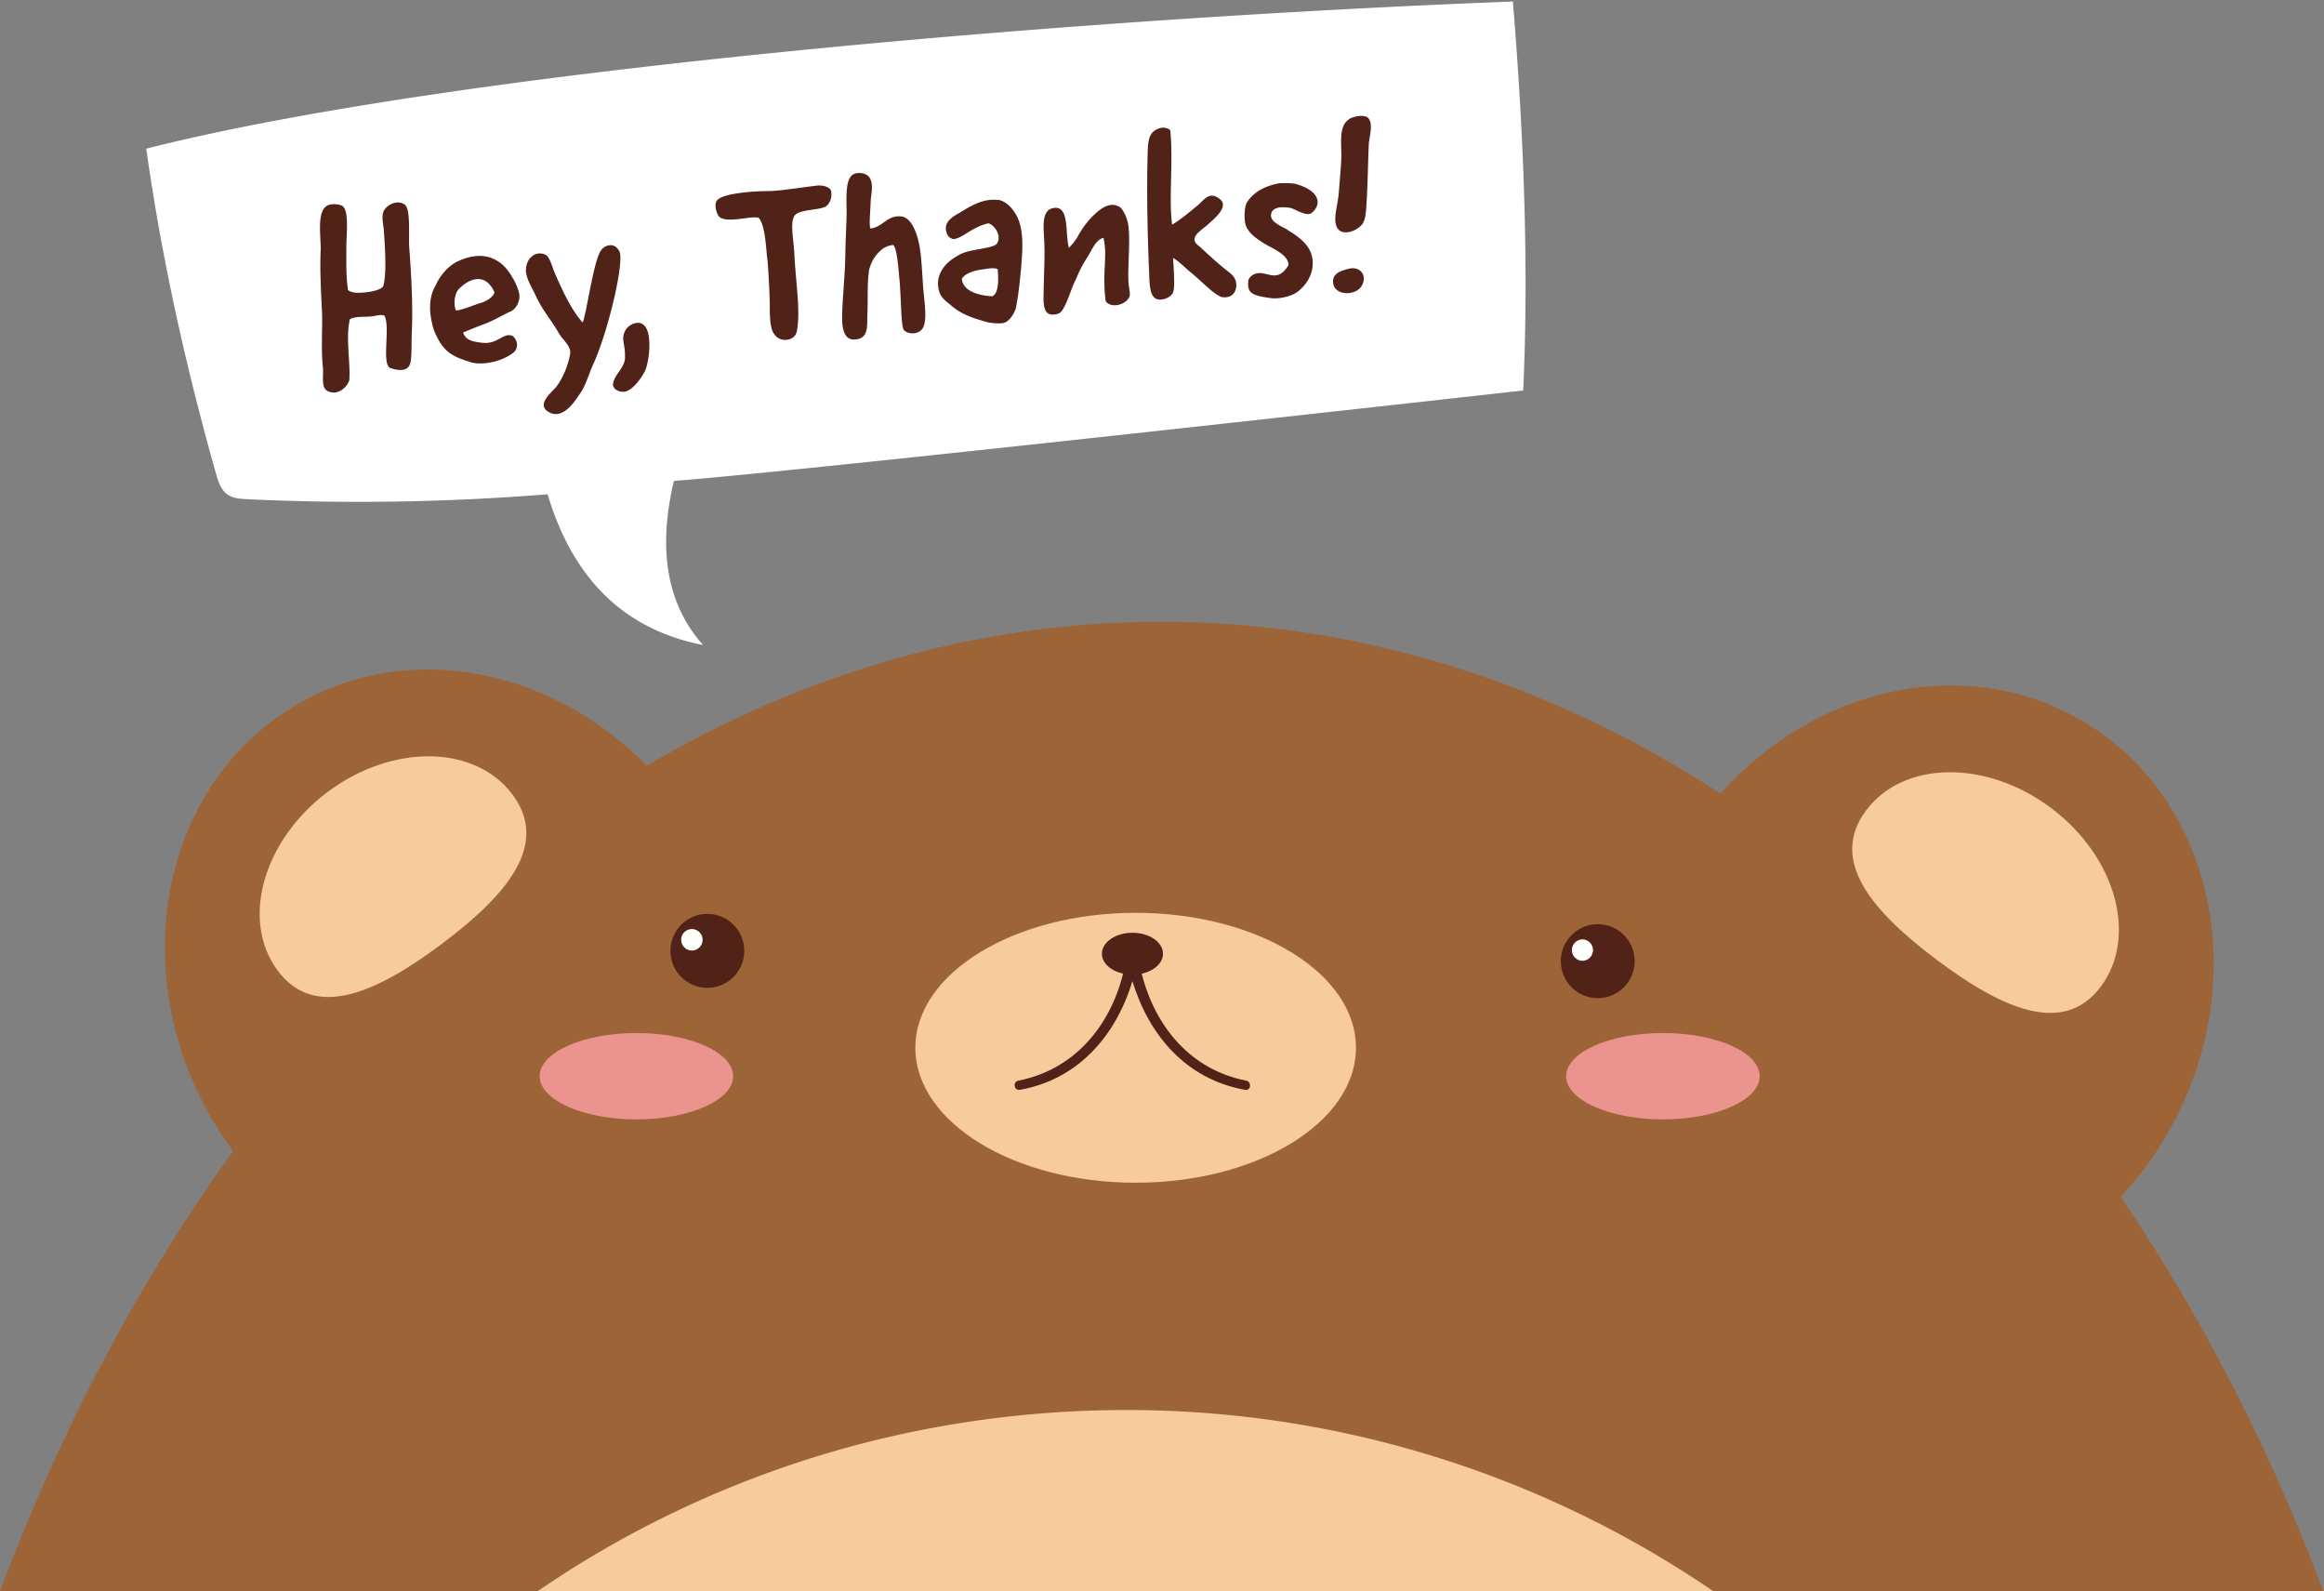 <svg id="bear" xmlns="http://www.w3.org/2000/svg" viewBox="0 0 355 243">
  <rect x="0" y="0" width="355" height="243" fill="#808080" stroke="none"/>
  <g fill="none" fill-rule="evenodd">
    <g transform="translate(-463 -224)">
      <g transform="translate(463 221)">
        <g id="body" transform="translate(0 97.956)">
          <g id="fur-and-ears">
            <path id="body-bg" fill="#9D6537" d="M323.962 87.805a53.483 53.483 0 0 0 6.947-9.364c13.423-22.919 7.666-51.265-12.853-63.32-17.723-10.412-40.66-5.258-55.232 11.108C236.924 9.414 207.945 0 177.35 0c-27.899 0-54.453 7.827-78.558 21.96C84.183 7.054 62.32 2.675 45.28 12.685 24.76 24.742 19.007 53.091 32.427 76.01a53.226 53.226 0 0 0 3.185 4.822C21.378 100.498 9.332 123.219 0 148.042h354.892c-8.28-22.134-18.716-42.126-30.93-60.237z"/>
            <path id="belly" fill="#F7CB9C" d="M82.123 148.043h179.595a158.76 158.76 0 0 0-89.666-27.672c-33.597 0-64.669 10.333-89.929 27.672z"/>
            <path id="ears" fill="#F7CB9C" d="M50.015 26.01c9.9-7.433 22.552-7.273 28.264.36 5.716 7.632-.848 15.35-10.748 22.784-9.897 7.432-19.38 11.767-25.092 4.135-5.712-7.633-2.32-19.848 7.576-27.28zm263.303 2.43c9.9 7.435 13.29 19.648 7.578 27.28-5.712 7.632-15.195 3.297-25.095-4.135-9.893-7.434-16.46-15.152-10.745-22.784 5.713-7.63 18.368-7.792 28.262-.36z"/>
          </g>
          <g id="eyes,-cheeks" transform="translate(81.705 44.605)">
            <path id="eyes-bg" fill="#502218" d="M26.345 0a5.642 5.642 0 0 1 5.638 5.647 5.642 5.642 0 0 1-5.638 5.646 5.64 5.64 0 0 1-5.637-5.646A5.64 5.64 0 0 1 26.345 0zm136.011 1.572c3.113 0 5.637 2.531 5.637 5.65a5.642 5.642 0 0 1-5.637 5.646 5.642 5.642 0 0 1-5.637-5.647c0-3.118 2.524-5.65 5.637-5.65z"/>
            <path id="eyes-fg" fill="#FFFFFE" d="M23.98 2.318a1.637 1.637 0 0 1 0 3.275 1.635 1.635 0 0 1-1.63-1.637c0-.904.729-1.638 1.63-1.638zm136.012 1.575a1.635 1.635 0 0 1 0 3.272 1.637 1.637 0 0 1 0-3.272z"/>
            <path id="cheeks" fill="#EB938E" d="M30.288 24.786c0 3.642-6.617 6.594-14.775 6.594-8.162 0-14.78-2.952-14.78-6.594 0-3.642 6.618-6.594 14.78-6.594 8.158 0 14.775 2.952 14.775 6.594zm156.8 0c0 3.642-6.617 6.594-14.779 6.594-8.161 0-14.776-2.952-14.776-6.594 0-3.642 6.615-6.594 14.776-6.594 8.162 0 14.78 2.952 14.78 6.594z"/>
          </g>
          <path id="snout" fill="#F7CB9C" d="M173.48 44.442c-18.588 0-33.658 9.226-33.658 20.607 0 11.382 15.07 20.608 33.658 20.608 18.587 0 33.65-9.226 33.65-20.608 0-11.38-15.063-20.607-33.65-20.607"/>
          <path id="nose,-mouth" fill="#502218" d="M174.404 53.732c2.03 8.074 7.463 14.672 15.937 16.334.883.169.77 1.574-.134 1.411-8.98-1.6-14.69-8.285-17.227-16.608-2.503 8.3-8.258 15.013-17.176 16.599-.902.16-1.143-1.22-.248-1.396 8.478-1.66 13.978-8.23 16.004-16.342-1.879-.413-3.238-1.617-3.238-3.045 0-1.766 2.088-3.197 4.666-3.197 2.577 0 4.663 1.43 4.663 3.197 0 1.43-1.363 2.637-3.247 3.047z"/>
        </g>
        <g id="word-balloon" transform="translate(21.232 .325)">
          <path id="Fill-5" fill="#FFF" d="M213.967 11.892c-.111 22.467-1.313 42.238-3.605 59.31-18.18.424-112.261 2.676-130.446 2.453-3.424 10.305-2.673 18.755 2.253 25.348-11.692-3.359-18.908-11.692-21.649-25a358.962 358.962 0 0 1-45.823-3.256c-1.014-.138-2.086-.304-2.872-.958-.965-.802-1.263-2.132-1.496-3.361-3.158-16.605-5.405-33.47-6.28-50.345 46.724-7.591 140.478-7.582 209.918-4.19z" transform="rotate(-5 109.008 54.36)"/>
          <path id="Hey,Thanks!" fill="#502218" fill-rule="nonzero" d="M31.982 40.308c.677.605 1.783.57 2.781.57.999-.036 2.247-.214 2.604-.677.749-1.745.82-6.234.856-8.62-.036-1.104-.143-2.03.178-2.707.464-.962 2.175-1.746 3.317-.855.927.748.178 4.737.142 6.66-.035 3.883-.214 9.155-.749 12.967-.178 1.282-.32 4.06-.677 4.702-.535 1.282-2.14.748-2.925.427-1.604-.427.535-6.376-.356-8.122-.57-.249-1.32-.035-2.069-.035-1.176 0-2.389-.25-3.21.142-.926 2.779-.463 6.412-.89 9.226-.25.784-1.605 2.173-3.139 1.567-1.248-.463-.856-1.78-.713-3.633-.072-2.636.356-5.379.57-8.086.143-3.277.214-6.875.678-10.187.178-2.672-.071-6.27 1.961-6.59.82-.107 1.748.178 1.997.463.856.926.107 4.488-.035 6.127-.214 2.529-.464 4.452-.321 6.66zm16.94 7.979c.285 1.175 1.212 1.496 2.781 1.816 2.39.5 3.388-1.424 4.743-.605.785.82.606 1.923 0 2.422-1.819 1.318-5.314 1.781-7.132.82-2.889-1.176-3.816-2.21-4.78-5.13-.677-3.063-.284-5.307.857-6.875.856-1.603 2.46-2.992 3.887-3.42 3.495-1.21 6.42-.177 7.953 3.42.25.428.749 1.853.749 2.494.07.961-.607 2.173-1.57 2.493-1.604.57-2.425 1.069-4.065 1.532-1.106.32-2.568.748-3.424 1.033zm0-6.732c-.928.748-1.07 2.635-.785 3.277.642.106 2.817-.606 4.065-.855.82-.178 1.855-.784 2.033-1.39-.927-2.707-3.067-2.85-5.314-1.032zm18.33 6.803c.677-1.14 2.425-9.154 3.744-10.722.57-.712 2.104-1.21 2.782.356.713 1.532-2.71 11.898-5.35 16.635-.998 1.71-1.462 3.313-2.71 4.738-.463.534-2.71 3.704-4.85 2.137-1.89-1.354.963-3.063 1.57-3.776 1.14-1.282 2.139-3.241 2.531-4.951.107-1.104-.998-2.066-1.498-3.135-1.07-2.315-2.246-3.74-3.102-6.269-.428-1.14-1.213-2.6-1.034-3.882.214-1.639 1.676-2.743 3.138-1.96.57.321.785 1.46 1.07 2.53.856 2.635 2.104 6.197 3.709 8.299zm8.095.784c2.96-.25 1.57 6.09.713 7.48-.677 1.033-2.175 2.814-3.423 2.814-.714 0-1.498-.392-1.605-1.14.107-1.532 2.282-2.529 2.21-4.346.18-1.389-.249-2.35.108-3.241.285-.82.998-1.46 1.997-1.567zm24.357 3.455c-.428 1.425-2.71 1.496-3.423.107-.714-.926-.393-3.527-.286-4.987.107-1.781.214-4.595.214-6.27-.107-1.46.179-5.2-.713-6.59-.606-.64-4.672.393-5.956-.676-.356-.285-.748-1.603-.356-2.422.606-1.282 6.134-1.104 8.06-.926 1.783.142 5.598-.143 7.31-.178.678-.072 2.104.213 2.247.997.143.962-.392 1.96-.999 2.28-.998.498-3.958.107-4.778.89-.928.82-.57 3.491-.642 5.77-.179 4.596.214 9.013-.678 12.005zm12.66-14.711c1.855-.072 2.675-1.853 4.779-1.425 1.57.32 2.282 2.85 2.425 5.307.107 1.746-.036 4.488-.036 6.626.036 2.244.143 4.63-.749 5.52-.784.82-2.353.5-2.746-.142-.392-.64-.035-3.811 0-7.622-.035-.855.107-4.916-.499-5.45-1.177 0-1.961.57-2.532 1.14-.642.57-1.141 1.424-1.462 2.315-.57 2.529-.5 4.203-.892 7.017-.178 1.817-.178 3.562-2.425 3.384-1.569-.214-1.604-2.173-1.355-4.203.428-3.384.82-4.987 1.248-8.727.25-2.6.535-4.168.75-6.376.213-2.316.178-5.557 1.782-5.913.82-.178 1.784.142 2.14.712.678 1.14 0 2.743-.107 3.776-.178 1.496-.677 4.096-.32 4.06zm12.375 2.707c-.678-.25-.856-.677-.963-1.318-.178-1.425 1.177-2.102 2.318-2.6 2.247-1.14 3.994-1.888 6.241-1.39 1.284.463 2.496 2.173 2.782 4.025.392 2.28-.143 4.845-.428 6.661-.393 2.066-.75 4.026-1.32 5.95-.25.711-1.177 1.994-2.033 2.1-.606.108-2.068-.142-2.674-.391-2.104-.82-3.71-1.46-5.278-3.135-.642-.57-1.355-1.318-1.462-2.137-.393-1.888.535-3.135 1.32-3.918.498-.499 1.747-1.247 2.745-1.568 1.748-.534 4.815-.32 5.385-1.033.892-1.21-.32-3.063-1.141-3.17-2.675.428-4.173 2.03-5.492 1.924zm3.887 5.022c-1.355.071-2.568.428-3.102 1.14.035 2.066 2.674 2.814 4.386 3.063 1.106-.284 1.212-2.778 1.212-4.025-.463-.391-1.818-.213-2.496-.178zm13.623-2.137c.642-.606 1.106-1.033 1.498-1.639.784-1.175 1.783-2.315 2.995-3.241.928-.677 2.319-1.639 3.71-.712.427.249.998 1.567 1.105 2.707.214 2.458-.678 6.518-.713 9.119 0 .64.142 1.496 0 1.887-.464 1.212-2.889 1.782-3.71.5-.106-1.746.072-3.634.322-5.38.214-1.71.392-2.707.178-4.31-1.105.143-1.819 1.496-2.532 2.494-1.783 2.35-1.533 2.315-2.603 4.096-.607 1.069-1.783 4.168-2.746 4.346-2.568.534-2.14-1.781-1.89-4.025.25-2.494.606-4.667.713-7.196.071-2.03-.036-4.559 1.605-4.88 2.853-.534 1.604 3.919 2.068 6.234zm16.975-16.563c.072 3.383-.606 7.515-.891 11.113-.072.89-.143 2.458-.072 3.277.607-.25 1.605-.89 2.069-1.175.535-.357 1.747-1.176 2.246-1.532.963-.712 1.82-1.888 3.246-.57 1.426 1.282-1.034 2.921-2.318 3.883-.714.498-1.926 1.14-2.033 1.888-.107.676.535.997.998 1.567a73.532 73.532 0 0 0 3.246 3.42c.606.57 1.39 1.14 1.498 2.137.107 1.282-.678 2.493-2.39 2.066-1.212-.499-3.316-3.242-4.636-4.417-.107-.107-1.676-1.888-2.247-2.173 0 .712-.035 3.669-.285 4.737-.143.748-.606 1.14-1.426 1.354-2.497.534-2.211-1.888-2.104-4.381.25-5.593.677-12.04 1.319-17.668.25-2.173.428-3.455 1.997-3.918.713-.214 1.427 0 1.783.392zm15.763 9.546c.178-.036 2.033.071 2.746.356 1.426.57 2.817 1.46 2.96 2.707.107.926-.678 1.639-1.034 1.852-.714.57-2.354-.676-3.067-.997-1.962-.534-3.103-.214-3.174.926-.072.998 1.783 1.924 2.104 2.173 1.462 1.14 3.709 2.636 3.637 5.272-.071 1.959-1.212 3.455-2.603 4.381-.999.677-2.96.962-4.244.677-3.031-.677-3.53-1.14-3.21-2.957.072-.32.5-.712.857-.854 1.925-.82 3.316 1.959 5.456-.962.214-1.532-2.211-2.779-3.21-3.491-1.212-.89-2.71-2.066-2.817-3.562-.071-.926.107-2.493.606-3.135 1.284-1.567 3.067-2.172 4.993-2.386zm12.018-9.012c.678-.214 2.104-.32 2.532.285.713.962-.143 2.92-.285 3.954-.357 2.707-.642 5.592-1.034 8.3-.214 1.424-.357 2.92-.928 3.668-.749 1.033-3.566 1.96-4.065.036-.357-1.283.5-3.135.82-5.023.25-1.531.642-3.669.82-5.058.321-2.493-.107-5.414 2.14-6.162zm-2.532 22.94c1.783-.321 2.853 1.175 1.854 2.707-1.034 1.567-4.422 1.246-4.35-.891.035-1.318 1.283-1.603 2.496-1.817z" transform="rotate(-5 108.388 44.186)"/>
        </g>
      </g>
    </g>
  </g>
</svg>
